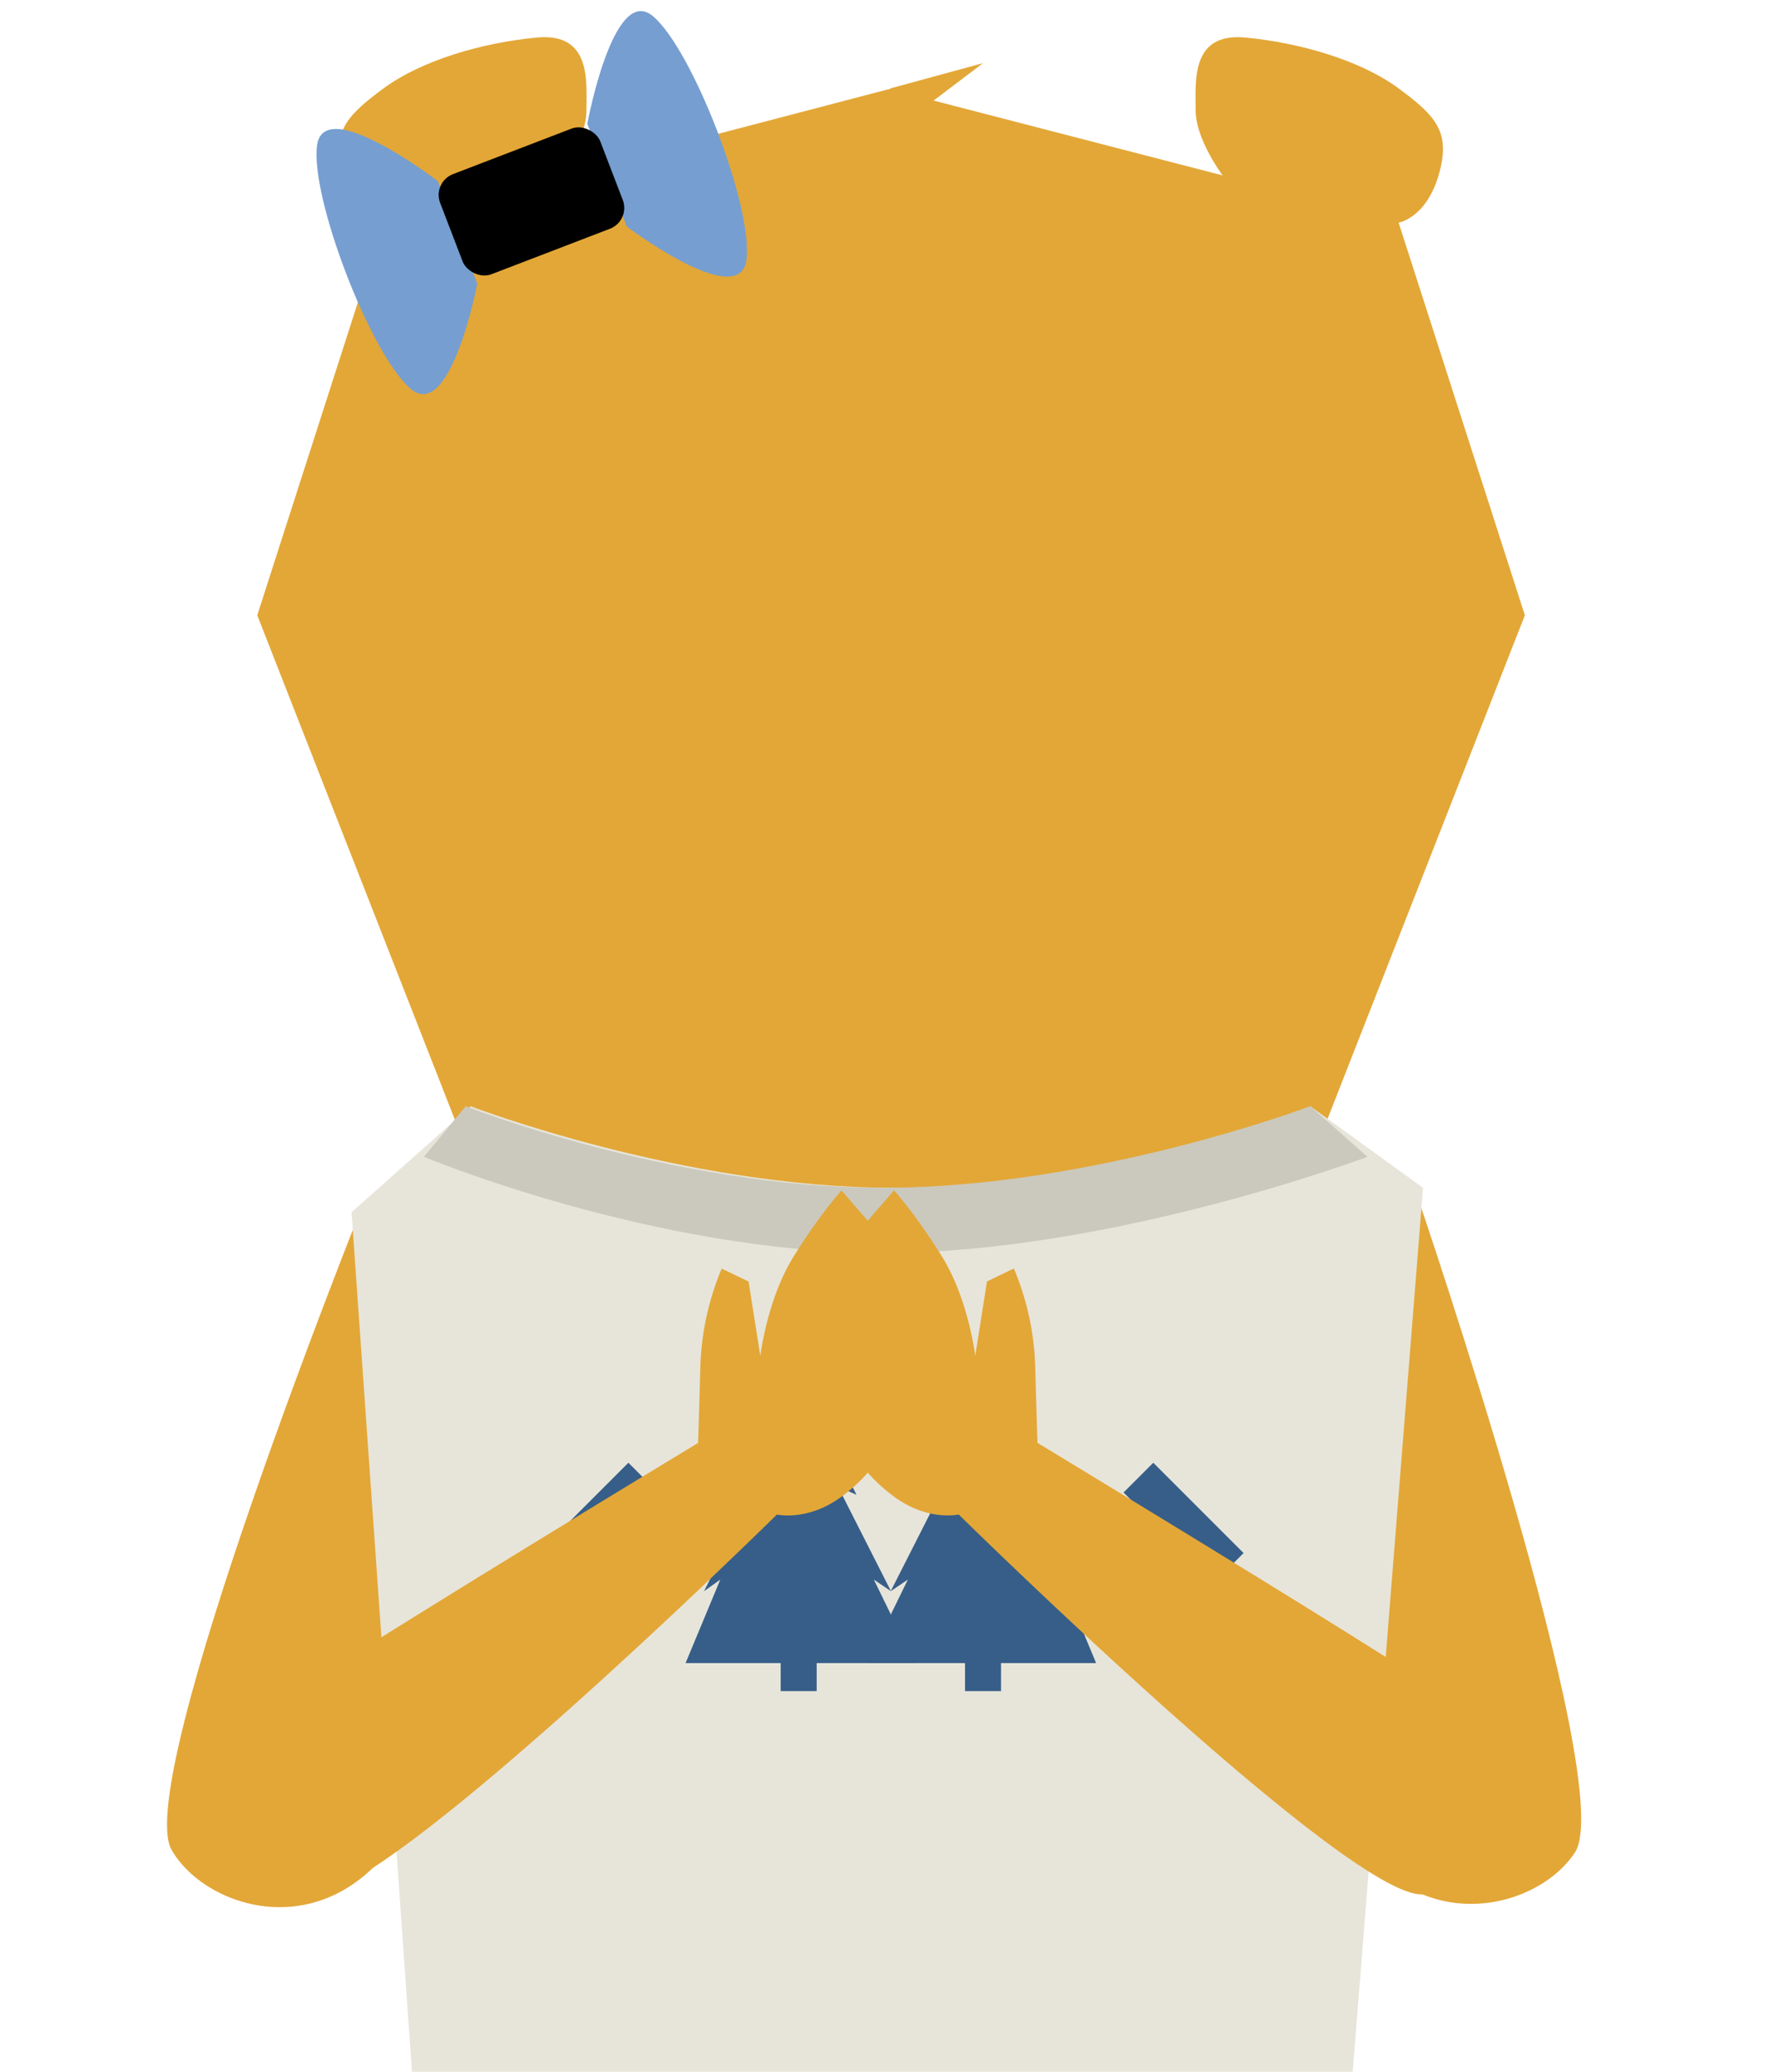 <svg xmlns="http://www.w3.org/2000/svg" width="717.249" height="837.366" viewBox="0 0 717.249 837.366">
  <g id="girl-bear" transform="translate(-274.418 -53.044)">
    <g id="face" transform="translate(-109 -251)">
      <g id="face-bg" transform="translate(17.763 31.857)">
        <path id="face-base" d="M256.253,472.7l-.254.05v-.1L80.2,438.315,0,233.661,51.039,74.978S40,73.16,34.892,55.875,35.732,32,51.039,20.71,90.72,2.265,112.958.157,133.1,17.853,133.1,29.608s-10.912,26.268-10.912,26.268L256,20.843v-.134L293.433,10.5,273.452,25.625l116.863,30.25S379.4,41.361,379.4,29.607,377.311-1.953,399.55.156s46.612,9.267,61.919,20.553,21.25,17.881,16.146,35.166-16.146,19.1-16.146,19.1l51.039,158.682L432.3,438.315l-175.8,34.333v.1Z" transform="translate(469.667 287.207)" fill="#e3a737"/>
      </g>
      <g id="bow" transform="translate(237.097 143.471) rotate(-21)">
        <path id="Path_23" data-name="Path 23" d="M223.1,334.172v44.414s-30.321,48.722-40.429,29.862-10.107-86.734,0-105.3S223.1,334.172,223.1,334.172Z" transform="translate(-5 0)" fill="#769ed1"/>
        <path id="Path_24" data-name="Path 24" d="M175.092,334.172v44.414s30.322,48.723,40.429,29.862,10.107-86.734,0-105.3S175.092,334.172,175.092,334.172Z" transform="translate(107.71)" fill="#769ed1"/>
        <rect id="Rectangle_4" data-name="Rectangle 4" width="69.36" height="43.35" rx="9" transform="translate(215.805 333.684)"/>
      </g>
    </g>
    <path id="left-upper-arm" d="M781.5,7430.682s-160.55,192.369-153.911,223.928,62.295,66.841,110.588,0l114.214-117.027Z" transform="translate(-2618.467 -6285.269) rotate(-18)" fill="#e3a737"/>
    <path id="right-upper-arm" d="M154.111,261.947S-6.439,69.578.2,38.019s62.295-66.841,110.588,0L225,155.046Z" transform="translate(897.793 837.247) rotate(-159)" fill="#e3a737"/>
    <g id="Shirt" transform="translate(-325 -153)">
      <path id="Path_25" data-name="Path 25" d="M789.713,7423.168l-48.164,42.847,24.433,347.395h380.354l28.44-357.282-45.579-32.959s-83.882,32.959-168.753,32.959S789.713,7423.168,789.713,7423.168Z" transform="translate(0 -6770)" fill="#e7e5da"/>
      <path id="Path_26" data-name="Path 26" d="M770.806,7443.6s93.066,38.892,185.682,38.892,195.782-38.892,195.782-38.892l-23.074-20.435s-87.343,32.959-172.708,32.959-168.753-32.959-168.753-32.959Z" transform="translate(0 -6770)" fill="#cbc9bd"/>
      <g id="that-logo" transform="translate(326.815 -380.191)">
        <path id="Path_27" data-name="Path 27" d="M544.68,7937.5l-30.5,30.5,30.5,30.5" transform="translate(-12 -6754.048)" fill="none" stroke="#375e88" stroke-width="17"/>
        <path id="Path_28" data-name="Path 28" d="M660.72,8039.745V8028.43H622.271l14.038-33.757-6.573,4.694,21.175-42.255-7.043,3.286,23.945-46.527,23.58,46.527-7.507-3.286,21.44,42.255-6.938-4.694,16.479,33.757H675.278v11.315Z" transform="translate(-72.486 -6770)" fill="#375e88"/>
        <path id="Path_29" data-name="Path 29" d="M514.183,7937.5l30.5,30.5-30.5,30.5" transform="translate(218.699 -6754.048)" fill="none" stroke="#375e88" stroke-width="17"/>
        <path id="Path_30" data-name="Path 30" d="M676.417,8039.745V8028.43h38.449l-14.038-33.757,6.573,4.694-21.175-42.255,7.043,3.286-23.945-46.527-23.58,46.527,7.507-3.286-21.44,42.255,6.938-4.694-16.479,33.757h39.588v11.315Z" transform="translate(0.911 -6770)" fill="#375e88"/>
      </g>
    </g>
    <path id="left-lower-arm" d="M625.647,7654.61c4.5,28.694,196.921,141.783,196.921,141.783s.422,12.941,14.066,23.631,22.6,10.708,22.6,10.708,16.689-1.229,27.66-1.229,34.138,9.65,34.138,9.65l34.832-51.443s-11.883-6.106-31.153-11.873-41.938-2.512-41.938-2.512l27.8-12.375,2.242-11.84a110.423,110.423,0,0,0-40.016,1.8c-21.239,5.063-30.531,7.221-30.531,7.221s-136.72-131.206-150.223-140.208-25.017-7.089-43.885,0C633.31,7623.5,623.626,7641.726,625.647,7654.61Z" transform="translate(-7155.106 -558.128) rotate(-75)" fill="#e3a737"/>
    <path id="right-lower-arm" d="M.266,184.544C4.767,155.85,197.188,42.761,197.188,42.761s.422-12.941,14.066-23.631,22.6-10.708,22.6-10.708S250.539,9.65,261.51,9.65,295.648,0,295.648,0L330.48,51.444S318.6,57.55,299.327,63.317s-41.938,2.512-41.938,2.512l27.8,12.375,2.242,11.84a110.423,110.423,0,0,1-40.016-1.8c-21.239-5.063-30.531-7.221-30.531-7.221S80.16,212.226,66.657,221.228s-25.017,7.089-43.885,0C7.929,215.652-1.755,197.428.266,184.544Z" transform="matrix(-0.259, -0.966, 0.966, -0.259, 671.791, 866.722)" fill="#e3a737"/>
  </g>
</svg>
